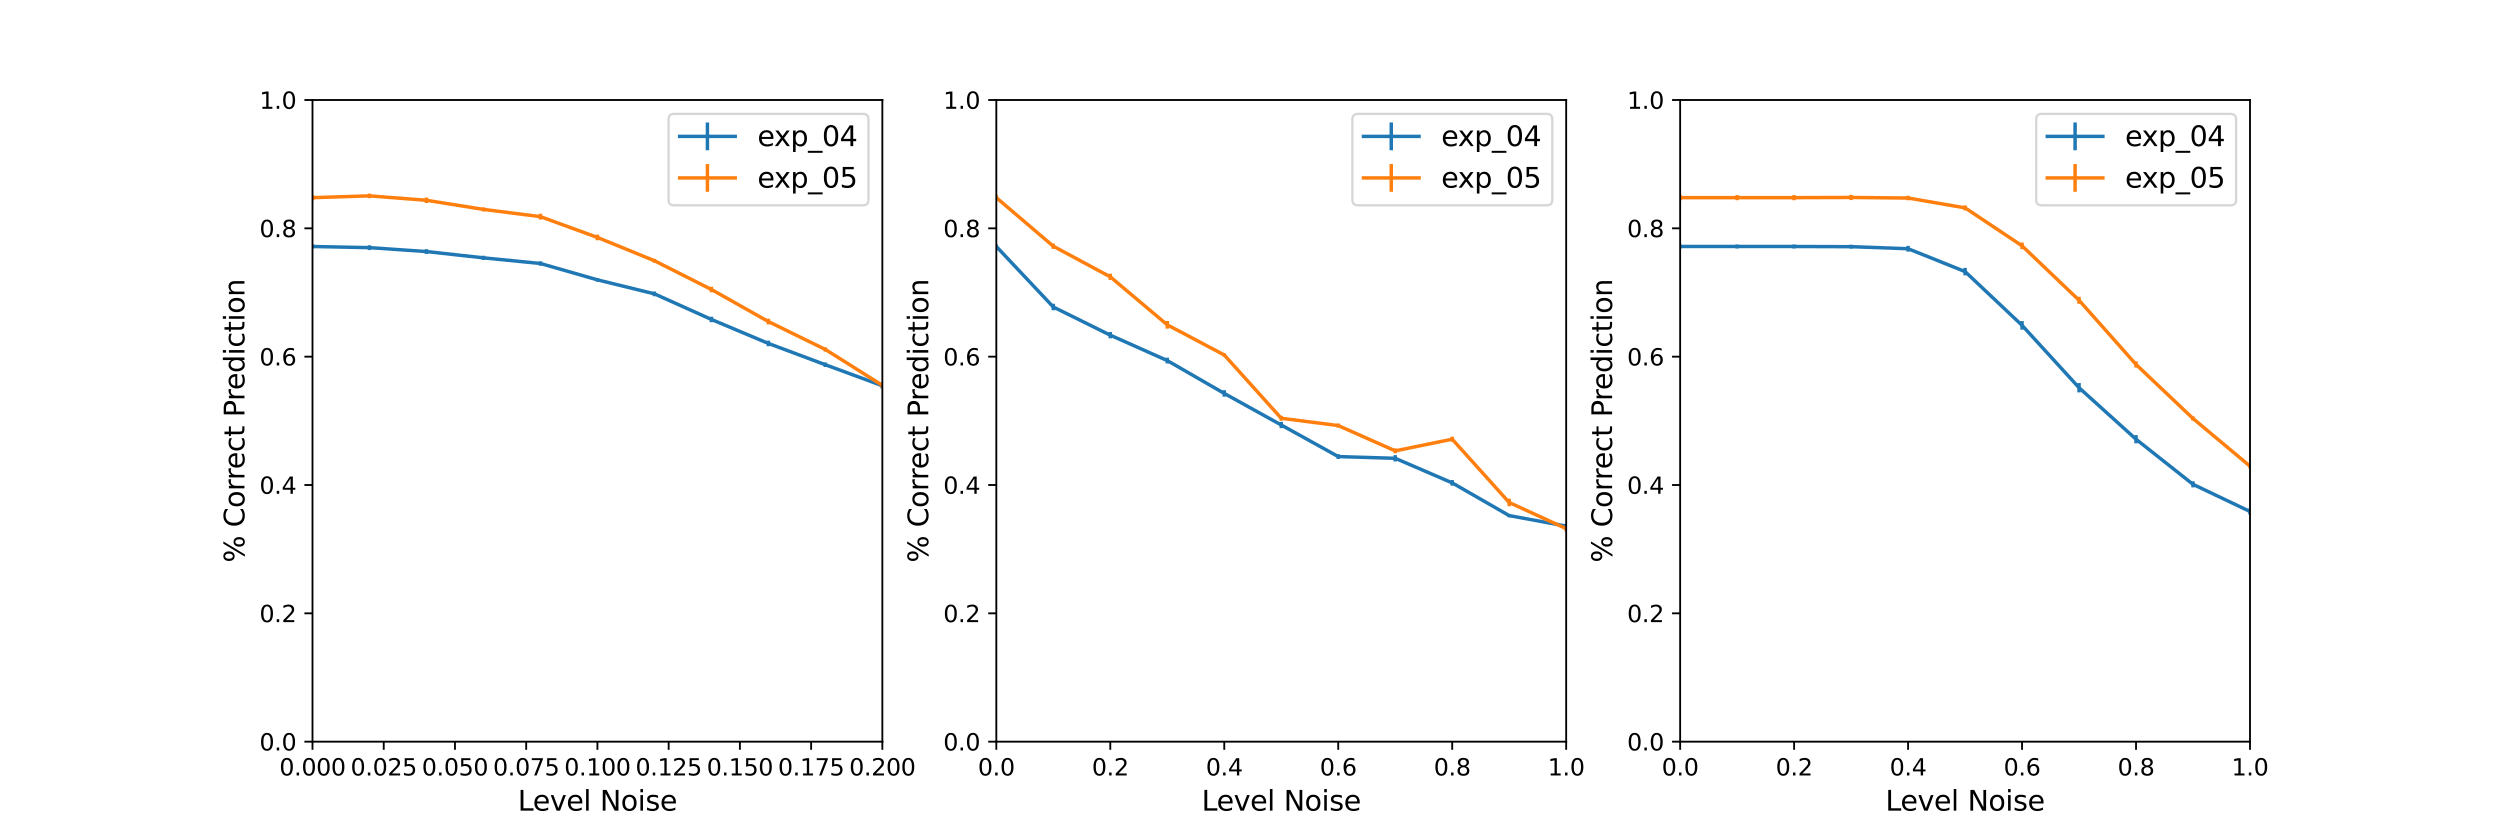 <?xml version="1.0" encoding="UTF-8" standalone="no"?>
<svg
   xmlns:dc="http://purl.org/dc/elements/1.1/"
   xmlns:cc="http://creativecommons.org/ns#"
   xmlns:rdf="http://www.w3.org/1999/02/22-rdf-syntax-ns#"
   xmlns:svg="http://www.w3.org/2000/svg"
   xmlns="http://www.w3.org/2000/svg"
   xmlns:xlink="http://www.w3.org/1999/xlink"
   xmlns:sodipodi="http://sodipodi.sourceforge.net/DTD/sodipodi-0.dtd"
   xmlns:inkscape="http://www.inkscape.org/namespaces/inkscape"
   height="360pt"
   version="1.1"
   viewBox="0 0 1080 360"
   width="1080pt"
   id="svg1257"
   sodipodi:docname="TOP_1_Noises_1L.svg"
   inkscape:version="1.0.2 (1.0.2+r75+1)">
  <sodipodi:namedview
     pagecolor="#ffffff"
     bordercolor="#666666"
     borderopacity="1"
     objecttolerance="10"
     gridtolerance="10"
     guidetolerance="10"
     inkscape:pageopacity="0"
     inkscape:pageshadow="2"
     inkscape:window-width="1507"
     inkscape:window-height="1055"
     id="namedview1259"
     showgrid="false"
     showguides="true"
     inkscape:guide-bbox="true"
     inkscape:zoom="0.87291667"
     inkscape:cx="720"
     inkscape:cy="102.52983"
     inkscape:window-x="67"
     inkscape:window-y="27"
     inkscape:window-maximized="0"
     inkscape:current-layer="svg1257" />
  <defs
     id="defs6">
    <marker
       style="overflow:visible;"
       id="marker2481"
       refX="0.0"
       refY="0.0"
       orient="auto"
       inkscape:stockid="Arrow1Lend"
       inkscape:isstock="true">
      <path
         transform="scale(0.8) rotate(180) translate(12.5,0)"
         style="fill-rule:evenodd;stroke:#ff7f2a;stroke-width:1pt;stroke-opacity:1;fill:#ff7f2a;fill-opacity:1"
         d="M 0.0,0.0 L 5.0,-5.0 L -12.5,0.0 L 5.0,5.0 L 0.0,0.0 z "
         id="path2479" />
    </marker>
    <marker
       style="overflow:visible;"
       id="Arrow1Lend"
       refX="0.0"
       refY="0.0"
       orient="auto"
       inkscape:stockid="Arrow1Lend"
       inkscape:isstock="true">
      <path
         transform="scale(0.8) rotate(180) translate(12.5,0)"
         style="fill-rule:evenodd;stroke:#0000ff;stroke-width:1pt;stroke-opacity:1;fill:#0000ff;fill-opacity:1"
         d="M 0.0,0.0 L 5.0,-5.0 L -12.5,0.0 L 5.0,5.0 L 0.0,0.0 z "
         id="path2095" />
    </marker>
    <style
       type="text/css"
       id="style4">*{stroke-linecap:butt;stroke-linejoin:round;}</style>
    <marker
       style="overflow:visible"
       id="Arrow1Lend-3"
       refX="0"
       refY="0"
       orient="auto"
       inkscape:stockid="Arrow1Lend"
       inkscape:isstock="true">
      <path
         transform="matrix(-0.8,0,0,-0.8,-10,0)"
         style="fill:#0000ff;fill-opacity:1;fill-rule:evenodd;stroke:#0000ff;stroke-width:1pt;stroke-opacity:1"
         d="M 0,0 5,-5 -12.5,0 5,5 Z"
         id="path2095-6" />
    </marker>
  </defs>
  <g
     id="figure_1">
    <g
       id="patch_1">
      <path
         d="M 0 360  L 1080 360  L 1080 0  L 0 0  z "
         style="fill:#ffffff;"
         id="path8" />
    </g>
    <g
       id="axes_1">
      <g
         id="patch_2">
        <path
           d="M 135 320.4  L 381.176 320.4  L 381.176 43.2  L 135 43.2  z "
           style="fill:#ffffff;"
           id="path11" />
      </g>
      <g
         id="matplotlib.axis_1">
        <g
           id="xtick_1">
          <g
             id="line2d_1">
            <defs
               id="defs15">
              <path
                 d="M 0 0  L 0 3.5  "
                 id="m2eff2eee87"
                 style="stroke:#000000;stroke-width:0.8;" />
            </defs>
            <g
               id="g19">
              <use
                 style="stroke:#000000;stroke-width:0.8;"
                 x="135"
                 xlink:href="#m2eff2eee87"
                 y="320.4"
                 id="use17" />
            </g>
          </g>
          <g
             id="text_1">
            <!-- 0.000 -->
            <g
               transform="translate(120.686 334.998)scale(0.1 -0.1)"
               id="g36">
              <defs
                 id="defs24">
                <path
                   d="M 2034 4250  Q 1547 4250 1301 3770  Q 1056 3291 1056 2328  Q 1056 1369 1301 889  Q 1547 409 2034 409  Q 2525 409 2770 889  Q 3016 1369 3016 2328  Q 3016 3291 2770 3770  Q 2525 4250 2034 4250  z M 2034 4750  Q 2819 4750 3233 4129  Q 3647 3509 3647 2328  Q 3647 1150 3233 529  Q 2819 -91 2034 -91  Q 1250 -91 836 529  Q 422 1150 422 2328  Q 422 3509 836 4129  Q 1250 4750 2034 4750  z "
                   id="DejaVuSans-30"
                   transform="scale(0.016)" />
                <path
                   d="M 684 794  L 1344 794  L 1344 0  L 684 0  L 684 794  z "
                   id="DejaVuSans-2e"
                   transform="scale(0.016)" />
              </defs>
              <use
                 xlink:href="#DejaVuSans-30"
                 id="use26" />
              <use
                 x="63.623"
                 xlink:href="#DejaVuSans-2e"
                 id="use28" />
              <use
                 x="95.41"
                 xlink:href="#DejaVuSans-30"
                 id="use30" />
              <use
                 x="159.033"
                 xlink:href="#DejaVuSans-30"
                 id="use32" />
              <use
                 x="222.656"
                 xlink:href="#DejaVuSans-30"
                 id="use34" />
            </g>
          </g>
        </g>
        <g
           id="xtick_2">
          <g
             id="line2d_2">
            <g
               id="g42">
              <use
                 style="stroke:#000000;stroke-width:0.8;"
                 x="165.772"
                 xlink:href="#m2eff2eee87"
                 y="320.4"
                 id="use40" />
            </g>
          </g>
          <g
             id="text_2">
            <!-- 0.025 -->
            <g
               transform="translate(151.458 334.998)scale(0.1 -0.1)"
               id="g59">
              <defs
                 id="defs47">
                <path
                   d="M 1228 531  L 3431 531  L 3431 0  L 469 0  L 469 531  Q 828 903 1448 1529  Q 2069 2156 2228 2338  Q 2531 2678 2651 2914  Q 2772 3150 2772 3378  Q 2772 3750 2511 3984  Q 2250 4219 1831 4219  Q 1534 4219 1204 4116  Q 875 4013 500 3803  L 500 4441  Q 881 4594 1212 4672  Q 1544 4750 1819 4750  Q 2544 4750 2975 4387  Q 3406 4025 3406 3419  Q 3406 3131 3298 2873  Q 3191 2616 2906 2266  Q 2828 2175 2409 1742  Q 1991 1309 1228 531  z "
                   id="DejaVuSans-32"
                   transform="scale(0.016)" />
                <path
                   d="M 691 4666  L 3169 4666  L 3169 4134  L 1269 4134  L 1269 2991  Q 1406 3038 1543 3061  Q 1681 3084 1819 3084  Q 2600 3084 3056 2656  Q 3513 2228 3513 1497  Q 3513 744 3044 326  Q 2575 -91 1722 -91  Q 1428 -91 1123 -41  Q 819 9 494 109  L 494 744  Q 775 591 1075 516  Q 1375 441 1709 441  Q 2250 441 2565 725  Q 2881 1009 2881 1497  Q 2881 1984 2565 2268  Q 2250 2553 1709 2553  Q 1456 2553 1204 2497  Q 953 2441 691 2322  L 691 4666  z "
                   id="DejaVuSans-35"
                   transform="scale(0.016)" />
              </defs>
              <use
                 xlink:href="#DejaVuSans-30"
                 id="use49" />
              <use
                 x="63.623"
                 xlink:href="#DejaVuSans-2e"
                 id="use51" />
              <use
                 x="95.41"
                 xlink:href="#DejaVuSans-30"
                 id="use53" />
              <use
                 x="159.033"
                 xlink:href="#DejaVuSans-32"
                 id="use55" />
              <use
                 x="222.656"
                 xlink:href="#DejaVuSans-35"
                 id="use57" />
            </g>
          </g>
        </g>
        <g
           id="xtick_3">
          <g
             id="line2d_3">
            <g
               id="g65">
              <use
                 style="stroke:#000000;stroke-width:0.8;"
                 x="196.544"
                 xlink:href="#m2eff2eee87"
                 y="320.4"
                 id="use63" />
            </g>
          </g>
          <g
             id="text_3">
            <!-- 0.050 -->
            <g
               transform="translate(182.23 334.998)scale(0.1 -0.1)"
               id="g78">
              <use
                 xlink:href="#DejaVuSans-30"
                 id="use68" />
              <use
                 x="63.623"
                 xlink:href="#DejaVuSans-2e"
                 id="use70" />
              <use
                 x="95.41"
                 xlink:href="#DejaVuSans-30"
                 id="use72" />
              <use
                 x="159.033"
                 xlink:href="#DejaVuSans-35"
                 id="use74" />
              <use
                 x="222.656"
                 xlink:href="#DejaVuSans-30"
                 id="use76" />
            </g>
          </g>
        </g>
        <g
           id="xtick_4">
          <g
             id="line2d_4">
            <g
               id="g84">
              <use
                 style="stroke:#000000;stroke-width:0.8;"
                 x="227.316"
                 xlink:href="#m2eff2eee87"
                 y="320.4"
                 id="use82" />
            </g>
          </g>
          <g
             id="text_4">
            <!-- 0.075 -->
            <g
               transform="translate(213.002 334.998)scale(0.1 -0.1)"
               id="g100">
              <defs
                 id="defs88">
                <path
                   d="M 525 4666  L 3525 4666  L 3525 4397  L 1831 0  L 1172 0  L 2766 4134  L 525 4134  L 525 4666  z "
                   id="DejaVuSans-37"
                   transform="scale(0.016)" />
              </defs>
              <use
                 xlink:href="#DejaVuSans-30"
                 id="use90" />
              <use
                 x="63.623"
                 xlink:href="#DejaVuSans-2e"
                 id="use92" />
              <use
                 x="95.41"
                 xlink:href="#DejaVuSans-30"
                 id="use94" />
              <use
                 x="159.033"
                 xlink:href="#DejaVuSans-37"
                 id="use96" />
              <use
                 x="222.656"
                 xlink:href="#DejaVuSans-35"
                 id="use98" />
            </g>
          </g>
        </g>
        <g
           id="xtick_5">
          <g
             id="line2d_5">
            <g
               id="g106">
              <use
                 style="stroke:#000000;stroke-width:0.8;"
                 x="258.088"
                 xlink:href="#m2eff2eee87"
                 y="320.4"
                 id="use104" />
            </g>
          </g>
          <g
             id="text_5">
            <!-- 0.100 -->
            <g
               transform="translate(243.774 334.998)scale(0.1 -0.1)"
               id="g122">
              <defs
                 id="defs110">
                <path
                   d="M 794 531  L 1825 531  L 1825 4091  L 703 3866  L 703 4441  L 1819 4666  L 2450 4666  L 2450 531  L 3481 531  L 3481 0  L 794 0  L 794 531  z "
                   id="DejaVuSans-31"
                   transform="scale(0.016)" />
              </defs>
              <use
                 xlink:href="#DejaVuSans-30"
                 id="use112" />
              <use
                 x="63.623"
                 xlink:href="#DejaVuSans-2e"
                 id="use114" />
              <use
                 x="95.41"
                 xlink:href="#DejaVuSans-31"
                 id="use116" />
              <use
                 x="159.033"
                 xlink:href="#DejaVuSans-30"
                 id="use118" />
              <use
                 x="222.656"
                 xlink:href="#DejaVuSans-30"
                 id="use120" />
            </g>
          </g>
        </g>
        <g
           id="xtick_6">
          <g
             id="line2d_6">
            <g
               id="g128">
              <use
                 style="stroke:#000000;stroke-width:0.8;"
                 x="288.86"
                 xlink:href="#m2eff2eee87"
                 y="320.4"
                 id="use126" />
            </g>
          </g>
          <g
             id="text_6">
            <!-- 0.125 -->
            <g
               transform="translate(274.546 334.998)scale(0.1 -0.1)"
               id="g141">
              <use
                 xlink:href="#DejaVuSans-30"
                 id="use131" />
              <use
                 x="63.623"
                 xlink:href="#DejaVuSans-2e"
                 id="use133" />
              <use
                 x="95.41"
                 xlink:href="#DejaVuSans-31"
                 id="use135" />
              <use
                 x="159.033"
                 xlink:href="#DejaVuSans-32"
                 id="use137" />
              <use
                 x="222.656"
                 xlink:href="#DejaVuSans-35"
                 id="use139" />
            </g>
          </g>
        </g>
        <g
           id="xtick_7">
          <g
             id="line2d_7">
            <g
               id="g147">
              <use
                 style="stroke:#000000;stroke-width:0.8;"
                 x="319.632"
                 xlink:href="#m2eff2eee87"
                 y="320.4"
                 id="use145" />
            </g>
          </g>
          <g
             id="text_7">
            <!-- 0.150 -->
            <g
               transform="translate(305.318 334.998)scale(0.1 -0.1)"
               id="g160">
              <use
                 xlink:href="#DejaVuSans-30"
                 id="use150" />
              <use
                 x="63.623"
                 xlink:href="#DejaVuSans-2e"
                 id="use152" />
              <use
                 x="95.41"
                 xlink:href="#DejaVuSans-31"
                 id="use154" />
              <use
                 x="159.033"
                 xlink:href="#DejaVuSans-35"
                 id="use156" />
              <use
                 x="222.656"
                 xlink:href="#DejaVuSans-30"
                 id="use158" />
            </g>
          </g>
        </g>
        <g
           id="xtick_8">
          <g
             id="line2d_8">
            <g
               id="g166">
              <use
                 style="stroke:#000000;stroke-width:0.8;"
                 x="350.404"
                 xlink:href="#m2eff2eee87"
                 y="320.4"
                 id="use164" />
            </g>
          </g>
          <g
             id="text_8">
            <!-- 0.175 -->
            <g
               transform="translate(336.09 334.998)scale(0.1 -0.1)"
               id="g179">
              <use
                 xlink:href="#DejaVuSans-30"
                 id="use169" />
              <use
                 x="63.623"
                 xlink:href="#DejaVuSans-2e"
                 id="use171" />
              <use
                 x="95.41"
                 xlink:href="#DejaVuSans-31"
                 id="use173" />
              <use
                 x="159.033"
                 xlink:href="#DejaVuSans-37"
                 id="use175" />
              <use
                 x="222.656"
                 xlink:href="#DejaVuSans-35"
                 id="use177" />
            </g>
          </g>
        </g>
        <g
           id="xtick_9">
          <g
             id="line2d_9">
            <g
               id="g185">
              <use
                 style="stroke:#000000;stroke-width:0.8;"
                 x="381.176"
                 xlink:href="#m2eff2eee87"
                 y="320.4"
                 id="use183" />
            </g>
          </g>
          <g
             id="text_9">
            <!-- 0.200 -->
            <g
               transform="translate(366.862 334.998)scale(0.1 -0.1)"
               id="g198">
              <use
                 xlink:href="#DejaVuSans-30"
                 id="use188" />
              <use
                 x="63.623"
                 xlink:href="#DejaVuSans-2e"
                 id="use190" />
              <use
                 x="95.41"
                 xlink:href="#DejaVuSans-32"
                 id="use192" />
              <use
                 x="159.033"
                 xlink:href="#DejaVuSans-30"
                 id="use194" />
              <use
                 x="222.656"
                 xlink:href="#DejaVuSans-30"
                 id="use196" />
            </g>
          </g>
        </g>
        <g
           id="text_10">
          <!-- Level Noise -->
          <g
             transform="translate(223.697 350.196)scale(0.12 -0.12)"
             id="g235">
            <defs
               id="defs211">
              <path
                 d="M 628 4666  L 1259 4666  L 1259 531  L 3531 531  L 3531 0  L 628 0  L 628 4666  z "
                 id="DejaVuSans-4c"
                 transform="scale(0.016)" />
              <path
                 d="M 3597 1894  L 3597 1613  L 953 1613  Q 991 1019 1311 708  Q 1631 397 2203 397  Q 2534 397 2845 478  Q 3156 559 3463 722  L 3463 178  Q 3153 47 2828 -22  Q 2503 -91 2169 -91  Q 1331 -91 842 396  Q 353 884 353 1716  Q 353 2575 817 3079  Q 1281 3584 2069 3584  Q 2775 3584 3186 3129  Q 3597 2675 3597 1894  z M 3022 2063  Q 3016 2534 2758 2815  Q 2500 3097 2075 3097  Q 1594 3097 1305 2825  Q 1016 2553 972 2059  L 3022 2063  z "
                 id="DejaVuSans-65"
                 transform="scale(0.016)" />
              <path
                 d="M 191 3500  L 800 3500  L 1894 563  L 2988 3500  L 3597 3500  L 2284 0  L 1503 0  L 191 3500  z "
                 id="DejaVuSans-76"
                 transform="scale(0.016)" />
              <path
                 d="M 603 4863  L 1178 4863  L 1178 0  L 603 0  L 603 4863  z "
                 id="DejaVuSans-6c"
                 transform="scale(0.016)" />
              <path
                 id="DejaVuSans-20"
                 transform="scale(0.016)" />
              <path
                 d="M 628 4666  L 1478 4666  L 3547 763  L 3547 4666  L 4159 4666  L 4159 0  L 3309 0  L 1241 3903  L 1241 0  L 628 0  L 628 4666  z "
                 id="DejaVuSans-4e"
                 transform="scale(0.016)" />
              <path
                 d="M 1959 3097  Q 1497 3097 1228 2736  Q 959 2375 959 1747  Q 959 1119 1226 758  Q 1494 397 1959 397  Q 2419 397 2687 759  Q 2956 1122 2956 1747  Q 2956 2369 2687 2733  Q 2419 3097 1959 3097  z M 1959 3584  Q 2709 3584 3137 3096  Q 3566 2609 3566 1747  Q 3566 888 3137 398  Q 2709 -91 1959 -91  Q 1206 -91 779 398  Q 353 888 353 1747  Q 353 2609 779 3096  Q 1206 3584 1959 3584  z "
                 id="DejaVuSans-6f"
                 transform="scale(0.016)" />
              <path
                 d="M 603 3500  L 1178 3500  L 1178 0  L 603 0  L 603 3500  z M 603 4863  L 1178 4863  L 1178 4134  L 603 4134  L 603 4863  z "
                 id="DejaVuSans-69"
                 transform="scale(0.016)" />
              <path
                 d="M 2834 3397  L 2834 2853  Q 2591 2978 2328 3040  Q 2066 3103 1784 3103  Q 1356 3103 1142 2972  Q 928 2841 928 2578  Q 928 2378 1081 2264  Q 1234 2150 1697 2047  L 1894 2003  Q 2506 1872 2764 1633  Q 3022 1394 3022 966  Q 3022 478 2636 193  Q 2250 -91 1575 -91  Q 1294 -91 989 -36  Q 684 19 347 128  L 347 722  Q 666 556 975 473  Q 1284 391 1588 391  Q 1994 391 2212 530  Q 2431 669 2431 922  Q 2431 1156 2273 1281  Q 2116 1406 1581 1522  L 1381 1569  Q 847 1681 609 1914  Q 372 2147 372 2553  Q 372 3047 722 3315  Q 1072 3584 1716 3584  Q 2034 3584 2315 3537  Q 2597 3491 2834 3397  z "
                 id="DejaVuSans-73"
                 transform="scale(0.016)" />
            </defs>
            <use
               xlink:href="#DejaVuSans-4c"
               id="use213" />
            <use
               x="53.963"
               xlink:href="#DejaVuSans-65"
               id="use215" />
            <use
               x="115.486"
               xlink:href="#DejaVuSans-76"
               id="use217" />
            <use
               x="174.666"
               xlink:href="#DejaVuSans-65"
               id="use219" />
            <use
               x="236.189"
               xlink:href="#DejaVuSans-6c"
               id="use221" />
            <use
               x="263.973"
               xlink:href="#DejaVuSans-20"
               id="use223" />
            <use
               x="295.76"
               xlink:href="#DejaVuSans-4e"
               id="use225" />
            <use
               x="370.564"
               xlink:href="#DejaVuSans-6f"
               id="use227" />
            <use
               x="431.746"
               xlink:href="#DejaVuSans-69"
               id="use229" />
            <use
               x="459.529"
               xlink:href="#DejaVuSans-73"
               id="use231" />
            <use
               x="511.629"
               xlink:href="#DejaVuSans-65"
               id="use233" />
          </g>
        </g>
      </g>
      <g
         id="matplotlib.axis_2">
        <g
           id="ytick_1">
          <g
             id="line2d_10">
            <defs
               id="defs240">
              <path
                 d="M 0 0  L -3.5 0  "
                 id="m0375df14cf"
                 style="stroke:#000000;stroke-width:0.8;" />
            </defs>
            <g
               id="g244">
              <use
                 style="stroke:#000000;stroke-width:0.8;"
                 x="135"
                 xlink:href="#m0375df14cf"
                 y="320.4"
                 id="use242" />
            </g>
          </g>
          <g
             id="text_11">
            <!-- 0.0 -->
            <g
               transform="translate(112.097 324.199)scale(0.1 -0.1)"
               id="g253">
              <use
                 xlink:href="#DejaVuSans-30"
                 id="use247" />
              <use
                 x="63.623"
                 xlink:href="#DejaVuSans-2e"
                 id="use249" />
              <use
                 x="95.41"
                 xlink:href="#DejaVuSans-30"
                 id="use251" />
            </g>
          </g>
        </g>
        <g
           id="ytick_2">
          <g
             id="line2d_11">
            <g
               id="g259">
              <use
                 style="stroke:#000000;stroke-width:0.8;"
                 x="135"
                 xlink:href="#m0375df14cf"
                 y="264.96"
                 id="use257" />
            </g>
          </g>
          <g
             id="text_12">
            <!-- 0.2 -->
            <g
               transform="translate(112.097 268.759)scale(0.1 -0.1)"
               id="g268">
              <use
                 xlink:href="#DejaVuSans-30"
                 id="use262" />
              <use
                 x="63.623"
                 xlink:href="#DejaVuSans-2e"
                 id="use264" />
              <use
                 x="95.41"
                 xlink:href="#DejaVuSans-32"
                 id="use266" />
            </g>
          </g>
        </g>
        <g
           id="ytick_3">
          <g
             id="line2d_12">
            <g
               id="g274">
              <use
                 style="stroke:#000000;stroke-width:0.8;"
                 x="135"
                 xlink:href="#m0375df14cf"
                 y="209.52"
                 id="use272" />
            </g>
          </g>
          <g
             id="text_13">
            <!-- 0.4 -->
            <g
               transform="translate(112.097 213.319)scale(0.1 -0.1)"
               id="g286">
              <defs
                 id="defs278">
                <path
                   d="M 2419 4116  L 825 1625  L 2419 1625  L 2419 4116  z M 2253 4666  L 3047 4666  L 3047 1625  L 3713 1625  L 3713 1100  L 3047 1100  L 3047 0  L 2419 0  L 2419 1100  L 313 1100  L 313 1709  L 2253 4666  z "
                   id="DejaVuSans-34"
                   transform="scale(0.016)" />
              </defs>
              <use
                 xlink:href="#DejaVuSans-30"
                 id="use280" />
              <use
                 x="63.623"
                 xlink:href="#DejaVuSans-2e"
                 id="use282" />
              <use
                 x="95.41"
                 xlink:href="#DejaVuSans-34"
                 id="use284" />
            </g>
          </g>
        </g>
        <g
           id="ytick_4">
          <g
             id="line2d_13">
            <g
               id="g292">
              <use
                 style="stroke:#000000;stroke-width:0.8;"
                 x="135"
                 xlink:href="#m0375df14cf"
                 y="154.08"
                 id="use290" />
            </g>
          </g>
          <g
             id="text_14">
            <!-- 0.6 -->
            <g
               transform="translate(112.097 157.879)scale(0.1 -0.1)"
               id="g304">
              <defs
                 id="defs296">
                <path
                   d="M 2113 2584  Q 1688 2584 1439 2293  Q 1191 2003 1191 1497  Q 1191 994 1439 701  Q 1688 409 2113 409  Q 2538 409 2786 701  Q 3034 994 3034 1497  Q 3034 2003 2786 2293  Q 2538 2584 2113 2584  z M 3366 4563  L 3366 3988  Q 3128 4100 2886 4159  Q 2644 4219 2406 4219  Q 1781 4219 1451 3797  Q 1122 3375 1075 2522  Q 1259 2794 1537 2939  Q 1816 3084 2150 3084  Q 2853 3084 3261 2657  Q 3669 2231 3669 1497  Q 3669 778 3244 343  Q 2819 -91 2113 -91  Q 1303 -91 875 529  Q 447 1150 447 2328  Q 447 3434 972 4092  Q 1497 4750 2381 4750  Q 2619 4750 2861 4703  Q 3103 4656 3366 4563  z "
                   id="DejaVuSans-36"
                   transform="scale(0.016)" />
              </defs>
              <use
                 xlink:href="#DejaVuSans-30"
                 id="use298" />
              <use
                 x="63.623"
                 xlink:href="#DejaVuSans-2e"
                 id="use300" />
              <use
                 x="95.41"
                 xlink:href="#DejaVuSans-36"
                 id="use302" />
            </g>
          </g>
        </g>
        <g
           id="ytick_5">
          <g
             id="line2d_14">
            <g
               id="g310">
              <use
                 style="stroke:#000000;stroke-width:0.8;"
                 x="135"
                 xlink:href="#m0375df14cf"
                 y="98.64"
                 id="use308" />
            </g>
          </g>
          <g
             id="text_15">
            <!-- 0.8 -->
            <g
               transform="translate(112.097 102.439)scale(0.1 -0.1)"
               id="g322">
              <defs
                 id="defs314">
                <path
                   d="M 2034 2216  Q 1584 2216 1326 1975  Q 1069 1734 1069 1313  Q 1069 891 1326 650  Q 1584 409 2034 409  Q 2484 409 2743 651  Q 3003 894 3003 1313  Q 3003 1734 2745 1975  Q 2488 2216 2034 2216  z M 1403 2484  Q 997 2584 770 2862  Q 544 3141 544 3541  Q 544 4100 942 4425  Q 1341 4750 2034 4750  Q 2731 4750 3128 4425  Q 3525 4100 3525 3541  Q 3525 3141 3298 2862  Q 3072 2584 2669 2484  Q 3125 2378 3379 2068  Q 3634 1759 3634 1313  Q 3634 634 3220 271  Q 2806 -91 2034 -91  Q 1263 -91 848 271  Q 434 634 434 1313  Q 434 1759 690 2068  Q 947 2378 1403 2484  z M 1172 3481  Q 1172 3119 1398 2916  Q 1625 2713 2034 2713  Q 2441 2713 2670 2916  Q 2900 3119 2900 3481  Q 2900 3844 2670 4047  Q 2441 4250 2034 4250  Q 1625 4250 1398 4047  Q 1172 3844 1172 3481  z "
                   id="DejaVuSans-38"
                   transform="scale(0.016)" />
              </defs>
              <use
                 xlink:href="#DejaVuSans-30"
                 id="use316" />
              <use
                 x="63.623"
                 xlink:href="#DejaVuSans-2e"
                 id="use318" />
              <use
                 x="95.41"
                 xlink:href="#DejaVuSans-38"
                 id="use320" />
            </g>
          </g>
        </g>
        <g
           id="ytick_6">
          <g
             id="line2d_15">
            <g
               id="g328">
              <use
                 style="stroke:#000000;stroke-width:0.8;"
                 x="135"
                 xlink:href="#m0375df14cf"
                 y="43.2"
                 id="use326" />
            </g>
          </g>
          <g
             id="text_16">
            <!-- 1.0 -->
            <g
               transform="translate(112.097 46.999)scale(0.1 -0.1)"
               id="g337">
              <use
                 xlink:href="#DejaVuSans-31"
                 id="use331" />
              <use
                 x="63.623"
                 xlink:href="#DejaVuSans-2e"
                 id="use333" />
              <use
                 x="95.41"
                 xlink:href="#DejaVuSans-30"
                 id="use335" />
            </g>
          </g>
        </g>
        <g
           id="text_17">
          <!-- % Correct Prediction -->
          <g
             transform="translate(105.601 243.016)rotate(-90)scale(0.12 -0.12)"
             id="g391">
            <defs
               id="defs349">
              <path
                 d="M 4653 2053  Q 4381 2053 4226 1822  Q 4072 1591 4072 1178  Q 4072 772 4226 539  Q 4381 306 4653 306  Q 4919 306 5073 539  Q 5228 772 5228 1178  Q 5228 1588 5073 1820  Q 4919 2053 4653 2053  z M 4653 2450  Q 5147 2450 5437 2106  Q 5728 1763 5728 1178  Q 5728 594 5436 251  Q 5144 -91 4653 -91  Q 4153 -91 3862 251  Q 3572 594 3572 1178  Q 3572 1766 3864 2108  Q 4156 2450 4653 2450  z M 1428 4353  Q 1159 4353 1004 4120  Q 850 3888 850 3481  Q 850 3069 1003 2837  Q 1156 2606 1428 2606  Q 1700 2606 1854 2837  Q 2009 3069 2009 3481  Q 2009 3884 1853 4118  Q 1697 4353 1428 4353  z M 4250 4750  L 4750 4750  L 1831 -91  L 1331 -91  L 4250 4750  z M 1428 4750  Q 1922 4750 2215 4408  Q 2509 4066 2509 3481  Q 2509 2891 2217 2550  Q 1925 2209 1428 2209  Q 931 2209 642 2551  Q 353 2894 353 3481  Q 353 4063 643 4406  Q 934 4750 1428 4750  z "
                 id="DejaVuSans-25"
                 transform="scale(0.016)" />
              <path
                 d="M 4122 4306  L 4122 3641  Q 3803 3938 3442 4084  Q 3081 4231 2675 4231  Q 1875 4231 1450 3742  Q 1025 3253 1025 2328  Q 1025 1406 1450 917  Q 1875 428 2675 428  Q 3081 428 3442 575  Q 3803 722 4122 1019  L 4122 359  Q 3791 134 3420 21  Q 3050 -91 2638 -91  Q 1578 -91 968 557  Q 359 1206 359 2328  Q 359 3453 968 4101  Q 1578 4750 2638 4750  Q 3056 4750 3426 4639  Q 3797 4528 4122 4306  z "
                 id="DejaVuSans-43"
                 transform="scale(0.016)" />
              <path
                 d="M 2631 2963  Q 2534 3019 2420 3045  Q 2306 3072 2169 3072  Q 1681 3072 1420 2755  Q 1159 2438 1159 1844  L 1159 0  L 581 0  L 581 3500  L 1159 3500  L 1159 2956  Q 1341 3275 1631 3429  Q 1922 3584 2338 3584  Q 2397 3584 2469 3576  Q 2541 3569 2628 3553  L 2631 2963  z "
                 id="DejaVuSans-72"
                 transform="scale(0.016)" />
              <path
                 d="M 3122 3366  L 3122 2828  Q 2878 2963 2633 3030  Q 2388 3097 2138 3097  Q 1578 3097 1268 2742  Q 959 2388 959 1747  Q 959 1106 1268 751  Q 1578 397 2138 397  Q 2388 397 2633 464  Q 2878 531 3122 666  L 3122 134  Q 2881 22 2623 -34  Q 2366 -91 2075 -91  Q 1284 -91 818 406  Q 353 903 353 1747  Q 353 2603 823 3093  Q 1294 3584 2113 3584  Q 2378 3584 2631 3529  Q 2884 3475 3122 3366  z "
                 id="DejaVuSans-63"
                 transform="scale(0.016)" />
              <path
                 d="M 1172 4494  L 1172 3500  L 2356 3500  L 2356 3053  L 1172 3053  L 1172 1153  Q 1172 725 1289 603  Q 1406 481 1766 481  L 2356 481  L 2356 0  L 1766 0  Q 1100 0 847 248  Q 594 497 594 1153  L 594 3053  L 172 3053  L 172 3500  L 594 3500  L 594 4494  L 1172 4494  z "
                 id="DejaVuSans-74"
                 transform="scale(0.016)" />
              <path
                 d="M 1259 4147  L 1259 2394  L 2053 2394  Q 2494 2394 2734 2622  Q 2975 2850 2975 3272  Q 2975 3691 2734 3919  Q 2494 4147 2053 4147  L 1259 4147  z M 628 4666  L 2053 4666  Q 2838 4666 3239 4311  Q 3641 3956 3641 3272  Q 3641 2581 3239 2228  Q 2838 1875 2053 1875  L 1259 1875  L 1259 0  L 628 0  L 628 4666  z "
                 id="DejaVuSans-50"
                 transform="scale(0.016)" />
              <path
                 d="M 2906 2969  L 2906 4863  L 3481 4863  L 3481 0  L 2906 0  L 2906 525  Q 2725 213 2448 61  Q 2172 -91 1784 -91  Q 1150 -91 751 415  Q 353 922 353 1747  Q 353 2572 751 3078  Q 1150 3584 1784 3584  Q 2172 3584 2448 3432  Q 2725 3281 2906 2969  z M 947 1747  Q 947 1113 1208 752  Q 1469 391 1925 391  Q 2381 391 2643 752  Q 2906 1113 2906 1747  Q 2906 2381 2643 2742  Q 2381 3103 1925 3103  Q 1469 3103 1208 2742  Q 947 2381 947 1747  z "
                 id="DejaVuSans-64"
                 transform="scale(0.016)" />
              <path
                 d="M 3513 2113  L 3513 0  L 2938 0  L 2938 2094  Q 2938 2591 2744 2837  Q 2550 3084 2163 3084  Q 1697 3084 1428 2787  Q 1159 2491 1159 1978  L 1159 0  L 581 0  L 581 3500  L 1159 3500  L 1159 2956  Q 1366 3272 1645 3428  Q 1925 3584 2291 3584  Q 2894 3584 3203 3211  Q 3513 2838 3513 2113  z "
                 id="DejaVuSans-6e"
                 transform="scale(0.016)" />
            </defs>
            <use
               xlink:href="#DejaVuSans-25"
               id="use351" />
            <use
               x="95.02"
               xlink:href="#DejaVuSans-20"
               id="use353" />
            <use
               x="126.807"
               xlink:href="#DejaVuSans-43"
               id="use355" />
            <use
               x="196.631"
               xlink:href="#DejaVuSans-6f"
               id="use357" />
            <use
               x="257.812"
               xlink:href="#DejaVuSans-72"
               id="use359" />
            <use
               x="297.176"
               xlink:href="#DejaVuSans-72"
               id="use361" />
            <use
               x="336.039"
               xlink:href="#DejaVuSans-65"
               id="use363" />
            <use
               x="397.562"
               xlink:href="#DejaVuSans-63"
               id="use365" />
            <use
               x="452.543"
               xlink:href="#DejaVuSans-74"
               id="use367" />
            <use
               x="491.752"
               xlink:href="#DejaVuSans-20"
               id="use369" />
            <use
               x="523.539"
               xlink:href="#DejaVuSans-50"
               id="use371" />
            <use
               x="582.092"
               xlink:href="#DejaVuSans-72"
               id="use373" />
            <use
               x="620.955"
               xlink:href="#DejaVuSans-65"
               id="use375" />
            <use
               x="682.479"
               xlink:href="#DejaVuSans-64"
               id="use377" />
            <use
               x="745.955"
               xlink:href="#DejaVuSans-69"
               id="use379" />
            <use
               x="773.738"
               xlink:href="#DejaVuSans-63"
               id="use381" />
            <use
               x="828.719"
               xlink:href="#DejaVuSans-74"
               id="use383" />
            <use
               x="867.928"
               xlink:href="#DejaVuSans-69"
               id="use385" />
            <use
               x="895.711"
               xlink:href="#DejaVuSans-6f"
               id="use387" />
            <use
               x="956.893"
               xlink:href="#DejaVuSans-6e"
               id="use389" />
          </g>
        </g>
      </g>
      <g
         id="LineCollection_1">
        <path
           clip-path="url(#p49e4d8c34e)"
           d="M 135 107.338  L 135 105.632  "
           style="fill:none;stroke:#1f77b4;stroke-width:1.5;"
           id="path395" />
        <path
           clip-path="url(#p49e4d8c34e)"
           d="M 159.618 108.019  L 159.618 105.949  "
           style="fill:none;stroke:#1f77b4;stroke-width:1.5;"
           id="path397" />
        <path
           clip-path="url(#p49e4d8c34e)"
           d="M 184.235 109.705  L 184.235 107.644  "
           style="fill:none;stroke:#1f77b4;stroke-width:1.5;"
           id="path399" />
        <path
           clip-path="url(#p49e4d8c34e)"
           d="M 208.853 112.3  L 208.853 110.482  "
           style="fill:none;stroke:#1f77b4;stroke-width:1.5;"
           id="path401" />
        <path
           clip-path="url(#p49e4d8c34e)"
           d="M 233.471 114.768  L 233.471 112.893  "
           style="fill:none;stroke:#1f77b4;stroke-width:1.5;"
           id="path403" />
        <path
           clip-path="url(#p49e4d8c34e)"
           d="M 258.088 121.661  L 258.088 120.138  "
           style="fill:none;stroke:#1f77b4;stroke-width:1.5;"
           id="path405" />
        <path
           clip-path="url(#p49e4d8c34e)"
           d="M 282.706 127.954  L 282.706 125.93  "
           style="fill:none;stroke:#1f77b4;stroke-width:1.5;"
           id="path407" />
        <path
           clip-path="url(#p49e4d8c34e)"
           d="M 307.324 139.176  L 307.324 136.829  "
           style="fill:none;stroke:#1f77b4;stroke-width:1.5;"
           id="path409" />
        <path
           clip-path="url(#p49e4d8c34e)"
           d="M 331.941 149.558  L 331.941 147.181  "
           style="fill:none;stroke:#1f77b4;stroke-width:1.5;"
           id="path411" />
        <path
           clip-path="url(#p49e4d8c34e)"
           d="M 356.559 158.546  L 356.559 156.6  "
           style="fill:none;stroke:#1f77b4;stroke-width:1.5;"
           id="path413" />
        <path
           clip-path="url(#p49e4d8c34e)"
           d="M 381.176 167.912  L 381.176 165.362  "
           style="fill:none;stroke:#1f77b4;stroke-width:1.5;"
           id="path415" />
      </g>
      <g
         id="LineCollection_2">
        <path
           clip-path="url(#p49e4d8c34e)"
           d="M 135 86.499  L 135 84.28  "
           style="fill:none;stroke:#ff7f0e;stroke-width:1.5;"
           id="path418" />
        <path
           clip-path="url(#p49e4d8c34e)"
           d="M 159.618 85.583  L 159.618 83.644  "
           style="fill:none;stroke:#ff7f0e;stroke-width:1.5;"
           id="path420" />
        <path
           clip-path="url(#p49e4d8c34e)"
           d="M 184.235 87.731  L 184.235 85.322  "
           style="fill:none;stroke:#ff7f0e;stroke-width:1.5;"
           id="path422" />
        <path
           clip-path="url(#p49e4d8c34e)"
           d="M 208.853 91.344  L 208.853 89.582  "
           style="fill:none;stroke:#ff7f0e;stroke-width:1.5;"
           id="path424" />
        <path
           clip-path="url(#p49e4d8c34e)"
           d="M 233.471 94.852  L 233.471 92.338  "
           style="fill:none;stroke:#ff7f0e;stroke-width:1.5;"
           id="path426" />
        <path
           clip-path="url(#p49e4d8c34e)"
           d="M 258.088 103.807  L 258.088 101.346  "
           style="fill:none;stroke:#ff7f0e;stroke-width:1.5;"
           id="path428" />
        <path
           clip-path="url(#p49e4d8c34e)"
           d="M 282.706 113.475  L 282.706 111.802  "
           style="fill:none;stroke:#ff7f0e;stroke-width:1.5;"
           id="path430" />
        <path
           clip-path="url(#p49e4d8c34e)"
           d="M 307.324 126.248  L 307.324 123.867  "
           style="fill:none;stroke:#ff7f0e;stroke-width:1.5;"
           id="path432" />
        <path
           clip-path="url(#p49e4d8c34e)"
           d="M 331.941 140.143  L 331.941 137.691  "
           style="fill:none;stroke:#ff7f0e;stroke-width:1.5;"
           id="path434" />
        <path
           clip-path="url(#p49e4d8c34e)"
           d="M 356.559 151.899  L 356.559 150.052  "
           style="fill:none;stroke:#ff7f0e;stroke-width:1.5;"
           id="path436" />
        <path
           clip-path="url(#p49e4d8c34e)"
           d="M 381.176 167.685  L 381.176 165.257  "
           style="fill:none;stroke:#ff7f0e;stroke-width:1.5;"
           id="path438" />
      </g>
      <g
         id="line2d_16">
        <path
           clip-path="url(#p49e4d8c34e)"
           d="M 135 106.485  L 159.618 106.984  L 184.235 108.675  L 208.853 111.391  L 233.471 113.831  L 258.088 120.899  L 282.706 126.942  L 307.324 138.002  L 331.941 148.37  L 356.559 157.573  L 381.176 166.637  "
           style="fill:none;stroke:#1f77b4;stroke-linecap:square;stroke-width:1.5;"
           id="path441" />
      </g>
      <g
         id="line2d_17">
        <path
           clip-path="url(#p49e4d8c34e)"
           d="M 135 85.39  L 159.618 84.614  L 184.235 86.526  L 208.853 90.463  L 233.471 93.595  L 258.088 102.576  L 282.706 112.639  L 307.324 125.057  L 331.941 138.917  L 356.559 150.975  L 381.176 166.471  "
           style="fill:none;stroke:#ff7f0e;stroke-linecap:square;stroke-width:1.5;"
           id="path444" />
      </g>
      <g
         id="patch_3">
        <path
           d="M 135 320.4  L 135 43.2  "
           style="fill:none;stroke:#000000;stroke-linecap:square;stroke-linejoin:miter;stroke-width:0.8;"
           id="path447" />
      </g>
      <g
         id="patch_4">
        <path
           d="M 381.176 320.4  L 381.176 43.2  "
           style="fill:none;stroke:#000000;stroke-linecap:square;stroke-linejoin:miter;stroke-width:0.8;"
           id="path450" />
      </g>
      <g
         id="patch_5">
        <path
           d="M 135 320.4  L 381.176 320.4  "
           style="fill:none;stroke:#000000;stroke-linecap:square;stroke-linejoin:miter;stroke-width:0.8;"
           id="path453" />
      </g>
      <g
         id="patch_6">
        <path
           d="M 135 43.2  L 381.176 43.2  "
           style="fill:none;stroke:#000000;stroke-linecap:square;stroke-linejoin:miter;stroke-width:0.8;"
           id="path456" />
      </g>
      <g
         id="legend_1">
        <g
           id="patch_7">
          <path
             d="M 291.212 88.695  L 372.776 88.695  Q 375.176 88.695 375.176 86.295  L 375.176 51.6  Q 375.176 49.2 372.776 49.2  L 291.212 49.2  Q 288.812 49.2 288.812 51.6  L 288.812 86.295  Q 288.812 88.695 291.212 88.695  z "
             style="fill:#ffffff;opacity:0.8;stroke:#cccccc;stroke-linejoin:miter;"
             id="path459" />
        </g>
        <g
           id="LineCollection_3">
          <path
             d="M 305.612 64.918  L 305.612 52.918  "
             style="fill:none;stroke:#1f77b4;stroke-width:1.5;"
             id="path462" />
        </g>
        <g
           id="line2d_18">
          <path
             d="M 293.612 58.918  L 317.612 58.918  "
             style="fill:none;stroke:#1f77b4;stroke-linecap:square;stroke-width:1.5;"
             id="path465" />
        </g>
        <g
           id="line2d_19" />
        <g
           id="text_18">
          <!-- exp_04 -->
          <g
             transform="translate(327.212 63.118)scale(0.12 -0.12)"
             id="g486">
            <defs
               id="defs472">
              <path
                 d="M 3513 3500  L 2247 1797  L 3578 0  L 2900 0  L 1881 1375  L 863 0  L 184 0  L 1544 1831  L 300 3500  L 978 3500  L 1906 2253  L 2834 3500  L 3513 3500  z "
                 id="DejaVuSans-78"
                 transform="scale(0.016)" />
              <path
                 d="M 1159 525  L 1159 -1331  L 581 -1331  L 581 3500  L 1159 3500  L 1159 2969  Q 1341 3281 1617 3432  Q 1894 3584 2278 3584  Q 2916 3584 3314 3078  Q 3713 2572 3713 1747  Q 3713 922 3314 415  Q 2916 -91 2278 -91  Q 1894 -91 1617 61  Q 1341 213 1159 525  z M 3116 1747  Q 3116 2381 2855 2742  Q 2594 3103 2138 3103  Q 1681 3103 1420 2742  Q 1159 2381 1159 1747  Q 1159 1113 1420 752  Q 1681 391 2138 391  Q 2594 391 2855 752  Q 3116 1113 3116 1747  z "
                 id="DejaVuSans-70"
                 transform="scale(0.016)" />
              <path
                 d="M 3263 -1063  L 3263 -1509  L -63 -1509  L -63 -1063  L 3263 -1063  z "
                 id="DejaVuSans-5f"
                 transform="scale(0.016)" />
            </defs>
            <use
               xlink:href="#DejaVuSans-65"
               id="use474" />
            <use
               x="59.773"
               xlink:href="#DejaVuSans-78"
               id="use476" />
            <use
               x="118.953"
               xlink:href="#DejaVuSans-70"
               id="use478" />
            <use
               x="182.43"
               xlink:href="#DejaVuSans-5f"
               id="use480" />
            <use
               x="232.43"
               xlink:href="#DejaVuSans-30"
               id="use482" />
            <use
               x="296.053"
               xlink:href="#DejaVuSans-34"
               id="use484" />
          </g>
        </g>
        <g
           id="LineCollection_4">
          <path
             d="M 305.612 82.866  L 305.612 70.866  "
             style="fill:none;stroke:#ff7f0e;stroke-width:1.5;"
             id="path489" />
        </g>
        <g
           id="line2d_20">
          <path
             d="M 293.612 76.866  L 317.612 76.866  "
             style="fill:none;stroke:#ff7f0e;stroke-linecap:square;stroke-width:1.5;"
             id="path492" />
        </g>
        <g
           id="line2d_21" />
        <g
           id="text_19">
          <!-- exp_05 -->
          <g
             transform="translate(327.212 81.066)scale(0.12 -0.12)"
             id="g508">
            <use
               xlink:href="#DejaVuSans-65"
               id="use496" />
            <use
               x="59.773"
               xlink:href="#DejaVuSans-78"
               id="use498" />
            <use
               x="118.953"
               xlink:href="#DejaVuSans-70"
               id="use500" />
            <use
               x="182.43"
               xlink:href="#DejaVuSans-5f"
               id="use502" />
            <use
               x="232.43"
               xlink:href="#DejaVuSans-30"
               id="use504" />
            <use
               x="296.053"
               xlink:href="#DejaVuSans-35"
               id="use506" />
          </g>
        </g>
      </g>
    </g>
    <g
       id="axes_2">
      <g
         id="patch_8">
        <path
           d="M 430.412 320.4  L 676.588 320.4  L 676.588 43.2  L 430.412 43.2  z "
           style="fill:#ffffff;"
           id="path513" />
      </g>
      <g
         id="matplotlib.axis_3">
        <g
           id="xtick_10">
          <g
             id="line2d_22">
            <g
               id="g518">
              <use
                 style="stroke:#000000;stroke-width:0.8;"
                 x="430.412"
                 xlink:href="#m2eff2eee87"
                 y="320.4"
                 id="use516" />
            </g>
          </g>
          <g
             id="text_20">
            <!-- 0.0 -->
            <g
               transform="translate(422.46 334.998)scale(0.1 -0.1)"
               id="g527">
              <use
                 xlink:href="#DejaVuSans-30"
                 id="use521" />
              <use
                 x="63.623"
                 xlink:href="#DejaVuSans-2e"
                 id="use523" />
              <use
                 x="95.41"
                 xlink:href="#DejaVuSans-30"
                 id="use525" />
            </g>
          </g>
        </g>
        <g
           id="xtick_11">
          <g
             id="line2d_23">
            <g
               id="g533">
              <use
                 style="stroke:#000000;stroke-width:0.8;"
                 x="479.647"
                 xlink:href="#m2eff2eee87"
                 y="320.4"
                 id="use531" />
            </g>
          </g>
          <g
             id="text_21">
            <!-- 0.2 -->
            <g
               transform="translate(471.695 334.998)scale(0.1 -0.1)"
               id="g542">
              <use
                 xlink:href="#DejaVuSans-30"
                 id="use536" />
              <use
                 x="63.623"
                 xlink:href="#DejaVuSans-2e"
                 id="use538" />
              <use
                 x="95.41"
                 xlink:href="#DejaVuSans-32"
                 id="use540" />
            </g>
          </g>
        </g>
        <g
           id="xtick_12">
          <g
             id="line2d_24">
            <g
               id="g548">
              <use
                 style="stroke:#000000;stroke-width:0.8;"
                 x="528.882"
                 xlink:href="#m2eff2eee87"
                 y="320.4"
                 id="use546" />
            </g>
          </g>
          <g
             id="text_22">
            <!-- 0.4 -->
            <g
               transform="translate(520.931 334.998)scale(0.1 -0.1)"
               id="g557">
              <use
                 xlink:href="#DejaVuSans-30"
                 id="use551" />
              <use
                 x="63.623"
                 xlink:href="#DejaVuSans-2e"
                 id="use553" />
              <use
                 x="95.41"
                 xlink:href="#DejaVuSans-34"
                 id="use555" />
            </g>
          </g>
        </g>
        <g
           id="xtick_13">
          <g
             id="line2d_25">
            <g
               id="g563">
              <use
                 style="stroke:#000000;stroke-width:0.8;"
                 x="578.118"
                 xlink:href="#m2eff2eee87"
                 y="320.4"
                 id="use561" />
            </g>
          </g>
          <g
             id="text_23">
            <!-- 0.6 -->
            <g
               transform="translate(570.166 334.998)scale(0.1 -0.1)"
               id="g572">
              <use
                 xlink:href="#DejaVuSans-30"
                 id="use566" />
              <use
                 x="63.623"
                 xlink:href="#DejaVuSans-2e"
                 id="use568" />
              <use
                 x="95.41"
                 xlink:href="#DejaVuSans-36"
                 id="use570" />
            </g>
          </g>
        </g>
        <g
           id="xtick_14">
          <g
             id="line2d_26">
            <g
               id="g578">
              <use
                 style="stroke:#000000;stroke-width:0.8;"
                 x="627.353"
                 xlink:href="#m2eff2eee87"
                 y="320.4"
                 id="use576" />
            </g>
          </g>
          <g
             id="text_24">
            <!-- 0.8 -->
            <g
               transform="translate(619.401 334.998)scale(0.1 -0.1)"
               id="g587">
              <use
                 xlink:href="#DejaVuSans-30"
                 id="use581" />
              <use
                 x="63.623"
                 xlink:href="#DejaVuSans-2e"
                 id="use583" />
              <use
                 x="95.41"
                 xlink:href="#DejaVuSans-38"
                 id="use585" />
            </g>
          </g>
        </g>
        <g
           id="xtick_15">
          <g
             id="line2d_27">
            <g
               id="g593">
              <use
                 style="stroke:#000000;stroke-width:0.8;"
                 x="676.588"
                 xlink:href="#m2eff2eee87"
                 y="320.4"
                 id="use591" />
            </g>
          </g>
          <g
             id="text_25">
            <!-- 1.0 -->
            <g
               transform="translate(668.637 334.998)scale(0.1 -0.1)"
               id="g602">
              <use
                 xlink:href="#DejaVuSans-31"
                 id="use596" />
              <use
                 x="63.623"
                 xlink:href="#DejaVuSans-2e"
                 id="use598" />
              <use
                 x="95.41"
                 xlink:href="#DejaVuSans-30"
                 id="use600" />
            </g>
          </g>
        </g>
        <g
           id="text_26">
          <!-- Level Noise -->
          <g
             transform="translate(519.109 350.196)scale(0.12 -0.12)"
             id="g628">
            <use
               xlink:href="#DejaVuSans-4c"
               id="use606" />
            <use
               x="53.963"
               xlink:href="#DejaVuSans-65"
               id="use608" />
            <use
               x="115.486"
               xlink:href="#DejaVuSans-76"
               id="use610" />
            <use
               x="174.666"
               xlink:href="#DejaVuSans-65"
               id="use612" />
            <use
               x="236.189"
               xlink:href="#DejaVuSans-6c"
               id="use614" />
            <use
               x="263.973"
               xlink:href="#DejaVuSans-20"
               id="use616" />
            <use
               x="295.76"
               xlink:href="#DejaVuSans-4e"
               id="use618" />
            <use
               x="370.564"
               xlink:href="#DejaVuSans-6f"
               id="use620" />
            <use
               x="431.746"
               xlink:href="#DejaVuSans-69"
               id="use622" />
            <use
               x="459.529"
               xlink:href="#DejaVuSans-73"
               id="use624" />
            <use
               x="511.629"
               xlink:href="#DejaVuSans-65"
               id="use626" />
          </g>
        </g>
      </g>
      <g
         id="matplotlib.axis_4">
        <g
           id="ytick_7">
          <g
             id="line2d_28">
            <g
               id="g634">
              <use
                 style="stroke:#000000;stroke-width:0.8;"
                 x="430.412"
                 xlink:href="#m0375df14cf"
                 y="320.4"
                 id="use632" />
            </g>
          </g>
          <g
             id="text_27">
            <!-- 0.0 -->
            <g
               transform="translate(407.509 324.199)scale(0.1 -0.1)"
               id="g643">
              <use
                 xlink:href="#DejaVuSans-30"
                 id="use637" />
              <use
                 x="63.623"
                 xlink:href="#DejaVuSans-2e"
                 id="use639" />
              <use
                 x="95.41"
                 xlink:href="#DejaVuSans-30"
                 id="use641" />
            </g>
          </g>
        </g>
        <g
           id="ytick_8">
          <g
             id="line2d_29">
            <g
               id="g649">
              <use
                 style="stroke:#000000;stroke-width:0.8;"
                 x="430.412"
                 xlink:href="#m0375df14cf"
                 y="264.96"
                 id="use647" />
            </g>
          </g>
          <g
             id="text_28">
            <!-- 0.2 -->
            <g
               transform="translate(407.509 268.759)scale(0.1 -0.1)"
               id="g658">
              <use
                 xlink:href="#DejaVuSans-30"
                 id="use652" />
              <use
                 x="63.623"
                 xlink:href="#DejaVuSans-2e"
                 id="use654" />
              <use
                 x="95.41"
                 xlink:href="#DejaVuSans-32"
                 id="use656" />
            </g>
          </g>
        </g>
        <g
           id="ytick_9">
          <g
             id="line2d_30">
            <g
               id="g664">
              <use
                 style="stroke:#000000;stroke-width:0.8;"
                 x="430.412"
                 xlink:href="#m0375df14cf"
                 y="209.52"
                 id="use662" />
            </g>
          </g>
          <g
             id="text_29">
            <!-- 0.4 -->
            <g
               transform="translate(407.509 213.319)scale(0.1 -0.1)"
               id="g673">
              <use
                 xlink:href="#DejaVuSans-30"
                 id="use667" />
              <use
                 x="63.623"
                 xlink:href="#DejaVuSans-2e"
                 id="use669" />
              <use
                 x="95.41"
                 xlink:href="#DejaVuSans-34"
                 id="use671" />
            </g>
          </g>
        </g>
        <g
           id="ytick_10">
          <g
             id="line2d_31">
            <g
               id="g679">
              <use
                 style="stroke:#000000;stroke-width:0.8;"
                 x="430.412"
                 xlink:href="#m0375df14cf"
                 y="154.08"
                 id="use677" />
            </g>
          </g>
          <g
             id="text_30">
            <!-- 0.6 -->
            <g
               transform="translate(407.509 157.879)scale(0.1 -0.1)"
               id="g688">
              <use
                 xlink:href="#DejaVuSans-30"
                 id="use682" />
              <use
                 x="63.623"
                 xlink:href="#DejaVuSans-2e"
                 id="use684" />
              <use
                 x="95.41"
                 xlink:href="#DejaVuSans-36"
                 id="use686" />
            </g>
          </g>
        </g>
        <g
           id="ytick_11">
          <g
             id="line2d_32">
            <g
               id="g694">
              <use
                 style="stroke:#000000;stroke-width:0.8;"
                 x="430.412"
                 xlink:href="#m0375df14cf"
                 y="98.64"
                 id="use692" />
            </g>
          </g>
          <g
             id="text_31">
            <!-- 0.8 -->
            <g
               transform="translate(407.509 102.439)scale(0.1 -0.1)"
               id="g703">
              <use
                 xlink:href="#DejaVuSans-30"
                 id="use697" />
              <use
                 x="63.623"
                 xlink:href="#DejaVuSans-2e"
                 id="use699" />
              <use
                 x="95.41"
                 xlink:href="#DejaVuSans-38"
                 id="use701" />
            </g>
          </g>
        </g>
        <g
           id="ytick_12">
          <g
             id="line2d_33">
            <g
               id="g709">
              <use
                 style="stroke:#000000;stroke-width:0.8;"
                 x="430.412"
                 xlink:href="#m0375df14cf"
                 y="43.2"
                 id="use707" />
            </g>
          </g>
          <g
             id="text_32">
            <!-- 1.0 -->
            <g
               transform="translate(407.509 46.999)scale(0.1 -0.1)"
               id="g718">
              <use
                 xlink:href="#DejaVuSans-31"
                 id="use712" />
              <use
                 x="63.623"
                 xlink:href="#DejaVuSans-2e"
                 id="use714" />
              <use
                 x="95.41"
                 xlink:href="#DejaVuSans-30"
                 id="use716" />
            </g>
          </g>
        </g>
        <g
           id="text_33">
          <!-- % Correct Prediction -->
          <g
             transform="translate(401.013 243.016)rotate(-90)scale(0.12 -0.12)"
             id="g762">
            <use
               xlink:href="#DejaVuSans-25"
               id="use722" />
            <use
               x="95.02"
               xlink:href="#DejaVuSans-20"
               id="use724" />
            <use
               x="126.807"
               xlink:href="#DejaVuSans-43"
               id="use726" />
            <use
               x="196.631"
               xlink:href="#DejaVuSans-6f"
               id="use728" />
            <use
               x="257.812"
               xlink:href="#DejaVuSans-72"
               id="use730" />
            <use
               x="297.176"
               xlink:href="#DejaVuSans-72"
               id="use732" />
            <use
               x="336.039"
               xlink:href="#DejaVuSans-65"
               id="use734" />
            <use
               x="397.562"
               xlink:href="#DejaVuSans-63"
               id="use736" />
            <use
               x="452.543"
               xlink:href="#DejaVuSans-74"
               id="use738" />
            <use
               x="491.752"
               xlink:href="#DejaVuSans-20"
               id="use740" />
            <use
               x="523.539"
               xlink:href="#DejaVuSans-50"
               id="use742" />
            <use
               x="582.092"
               xlink:href="#DejaVuSans-72"
               id="use744" />
            <use
               x="620.955"
               xlink:href="#DejaVuSans-65"
               id="use746" />
            <use
               x="682.479"
               xlink:href="#DejaVuSans-64"
               id="use748" />
            <use
               x="745.955"
               xlink:href="#DejaVuSans-69"
               id="use750" />
            <use
               x="773.738"
               xlink:href="#DejaVuSans-63"
               id="use752" />
            <use
               x="828.719"
               xlink:href="#DejaVuSans-74"
               id="use754" />
            <use
               x="867.928"
               xlink:href="#DejaVuSans-69"
               id="use756" />
            <use
               x="895.711"
               xlink:href="#DejaVuSans-6f"
               id="use758" />
            <use
               x="956.893"
               xlink:href="#DejaVuSans-6e"
               id="use760" />
          </g>
        </g>
      </g>
      <g
         id="LineCollection_5">
        <path
           clip-path="url(#pc459bfec81)"
           d="M 430.412 107.338  L 430.412 105.632  "
           style="fill:none;stroke:#1f77b4;stroke-width:1.5;"
           id="path766" />
        <path
           clip-path="url(#pc459bfec81)"
           d="M 455.029 134.045  L 455.029 131.204  "
           style="fill:none;stroke:#1f77b4;stroke-width:1.5;"
           id="path768" />
        <path
           clip-path="url(#pc459bfec81)"
           d="M 479.647 146.163  L 479.647 143.424  "
           style="fill:none;stroke:#1f77b4;stroke-width:1.5;"
           id="path770" />
        <path
           clip-path="url(#pc459bfec81)"
           d="M 504.265 157.023  L 504.265 154.519  "
           style="fill:none;stroke:#1f77b4;stroke-width:1.5;"
           id="path772" />
        <path
           clip-path="url(#pc459bfec81)"
           d="M 528.882 171.353  L 528.882 168.574  "
           style="fill:none;stroke:#1f77b4;stroke-width:1.5;"
           id="path774" />
        <path
           clip-path="url(#pc459bfec81)"
           d="M 553.5 184.947  L 553.5 182.257  "
           style="fill:none;stroke:#1f77b4;stroke-width:1.5;"
           id="path776" />
        <path
           clip-path="url(#pc459bfec81)"
           d="M 578.118 198.263  L 578.118 196.217  "
           style="fill:none;stroke:#1f77b4;stroke-width:1.5;"
           id="path778" />
        <path
           clip-path="url(#pc459bfec81)"
           d="M 602.735 199.352  L 602.735 196.625  "
           style="fill:none;stroke:#1f77b4;stroke-width:1.5;"
           id="path780" />
        <path
           clip-path="url(#pc459bfec81)"
           d="M 627.353 209.821  L 627.353 207.39  "
           style="fill:none;stroke:#1f77b4;stroke-width:1.5;"
           id="path782" />
        <path
           clip-path="url(#pc459bfec81)"
           d="M 651.971 223.457  L 651.971 222.028  "
           style="fill:none;stroke:#1f77b4;stroke-width:1.5;"
           id="path784" />
        <path
           clip-path="url(#pc459bfec81)"
           d="M 676.588 228.279  L 676.588 226.298  "
           style="fill:none;stroke:#1f77b4;stroke-width:1.5;"
           id="path786" />
      </g>
      <g
         id="LineCollection_6">
        <path
           clip-path="url(#pc459bfec81)"
           d="M 430.412 86.499  L 430.412 84.28  "
           style="fill:none;stroke:#ff7f0e;stroke-width:1.5;"
           id="path789" />
        <path
           clip-path="url(#pc459bfec81)"
           d="M 455.029 107.522  L 455.029 105.226  "
           style="fill:none;stroke:#ff7f0e;stroke-width:1.5;"
           id="path791" />
        <path
           clip-path="url(#pc459bfec81)"
           d="M 479.647 120.926  L 479.647 118.266  "
           style="fill:none;stroke:#ff7f0e;stroke-width:1.5;"
           id="path793" />
        <path
           clip-path="url(#pc459bfec81)"
           d="M 504.265 141.991  L 504.265 138.67  "
           style="fill:none;stroke:#ff7f0e;stroke-width:1.5;"
           id="path795" />
        <path
           clip-path="url(#pc459bfec81)"
           d="M 528.882 154.075  L 528.882 152.644  "
           style="fill:none;stroke:#ff7f0e;stroke-width:1.5;"
           id="path797" />
        <path
           clip-path="url(#pc459bfec81)"
           d="M 553.5 181.738  L 553.5 179.644  "
           style="fill:none;stroke:#ff7f0e;stroke-width:1.5;"
           id="path799" />
        <path
           clip-path="url(#pc459bfec81)"
           d="M 578.118 184.735  L 578.118 182.968  "
           style="fill:none;stroke:#ff7f0e;stroke-width:1.5;"
           id="path801" />
        <path
           clip-path="url(#pc459bfec81)"
           d="M 602.735 195.816  L 602.735 193.73  "
           style="fill:none;stroke:#ff7f0e;stroke-width:1.5;"
           id="path803" />
        <path
           clip-path="url(#pc459bfec81)"
           d="M 627.353 190.822  L 627.353 188.634  "
           style="fill:none;stroke:#ff7f0e;stroke-width:1.5;"
           id="path805" />
        <path
           clip-path="url(#pc459bfec81)"
           d="M 651.971 218.718  L 651.971 215.457  "
           style="fill:none;stroke:#ff7f0e;stroke-width:1.5;"
           id="path807" />
        <path
           clip-path="url(#pc459bfec81)"
           d="M 676.588 229.58  L 676.588 227.159  "
           style="fill:none;stroke:#ff7f0e;stroke-width:1.5;"
           id="path809" />
      </g>
      <g
         id="line2d_34">
        <path
           clip-path="url(#pc459bfec81)"
           d="M 430.412 106.485  L 455.029 132.625  L 479.647 144.794  L 504.265 155.771  L 528.882 169.964  L 553.5 183.602  L 578.118 197.24  L 602.735 197.988  L 627.353 208.605  L 651.971 222.742  L 676.588 227.289  "
           style="fill:none;stroke:#1f77b4;stroke-linecap:square;stroke-width:1.5;"
           id="path812" />
      </g>
      <g
         id="line2d_35">
        <path
           clip-path="url(#pc459bfec81)"
           d="M 430.412 85.39  L 455.029 106.374  L 479.647 119.596  L 504.265 140.331  L 528.882 153.359  L 553.5 180.691  L 578.118 183.851  L 602.735 194.773  L 627.353 189.728  L 651.971 217.088  L 676.588 228.37  "
           style="fill:none;stroke:#ff7f0e;stroke-linecap:square;stroke-width:1.5;"
           id="path815" />
      </g>
      <g
         id="patch_9">
        <path
           d="M 430.412 320.4  L 430.412 43.2  "
           style="fill:none;stroke:#000000;stroke-linecap:square;stroke-linejoin:miter;stroke-width:0.8;"
           id="path818" />
      </g>
      <g
         id="patch_10">
        <path
           d="M 676.588 320.4  L 676.588 43.2  "
           style="fill:none;stroke:#000000;stroke-linecap:square;stroke-linejoin:miter;stroke-width:0.8;"
           id="path821" />
      </g>
      <g
         id="patch_11">
        <path
           d="M 430.412 320.4  L 676.588 320.4  "
           style="fill:none;stroke:#000000;stroke-linecap:square;stroke-linejoin:miter;stroke-width:0.8;"
           id="path824" />
      </g>
      <g
         id="patch_12">
        <path
           d="M 430.412 43.2  L 676.588 43.2  "
           style="fill:none;stroke:#000000;stroke-linecap:square;stroke-linejoin:miter;stroke-width:0.8;"
           id="path827" />
      </g>
      <g
         id="legend_2">
        <g
           id="patch_13">
          <path
             d="M 586.624 88.695  L 668.188 88.695  Q 670.588 88.695 670.588 86.295  L 670.588 51.6  Q 670.588 49.2 668.188 49.2  L 586.624 49.2  Q 584.224 49.2 584.224 51.6  L 584.224 86.295  Q 584.224 88.695 586.624 88.695  z "
             style="fill:#ffffff;opacity:0.8;stroke:#cccccc;stroke-linejoin:miter;"
             id="path830" />
        </g>
        <g
           id="LineCollection_7">
          <path
             d="M 601.024 64.918  L 601.024 52.918  "
             style="fill:none;stroke:#1f77b4;stroke-width:1.5;"
             id="path833" />
        </g>
        <g
           id="line2d_36">
          <path
             d="M 589.024 58.918  L 613.024 58.918  "
             style="fill:none;stroke:#1f77b4;stroke-linecap:square;stroke-width:1.5;"
             id="path836" />
        </g>
        <g
           id="line2d_37" />
        <g
           id="text_34">
          <!-- exp_04 -->
          <g
             transform="translate(622.624 63.118)scale(0.12 -0.12)"
             id="g852">
            <use
               xlink:href="#DejaVuSans-65"
               id="use840" />
            <use
               x="59.773"
               xlink:href="#DejaVuSans-78"
               id="use842" />
            <use
               x="118.953"
               xlink:href="#DejaVuSans-70"
               id="use844" />
            <use
               x="182.43"
               xlink:href="#DejaVuSans-5f"
               id="use846" />
            <use
               x="232.43"
               xlink:href="#DejaVuSans-30"
               id="use848" />
            <use
               x="296.053"
               xlink:href="#DejaVuSans-34"
               id="use850" />
          </g>
        </g>
        <g
           id="LineCollection_8">
          <path
             d="M 601.024 82.866  L 601.024 70.866  "
             style="fill:none;stroke:#ff7f0e;stroke-width:1.5;"
             id="path855" />
        </g>
        <g
           id="line2d_38">
          <path
             d="M 589.024 76.866  L 613.024 76.866  "
             style="fill:none;stroke:#ff7f0e;stroke-linecap:square;stroke-width:1.5;"
             id="path858" />
        </g>
        <g
           id="line2d_39" />
        <g
           id="text_35">
          <!-- exp_05 -->
          <g
             transform="translate(622.624 81.066)scale(0.12 -0.12)"
             id="g874">
            <use
               xlink:href="#DejaVuSans-65"
               id="use862" />
            <use
               x="59.773"
               xlink:href="#DejaVuSans-78"
               id="use864" />
            <use
               x="118.953"
               xlink:href="#DejaVuSans-70"
               id="use866" />
            <use
               x="182.43"
               xlink:href="#DejaVuSans-5f"
               id="use868" />
            <use
               x="232.43"
               xlink:href="#DejaVuSans-30"
               id="use870" />
            <use
               x="296.053"
               xlink:href="#DejaVuSans-35"
               id="use872" />
          </g>
        </g>
      </g>
    </g>
    <g
       id="axes_3">
      <g
         id="patch_14">
        <path
           d="M 725.824 320.4  L 972 320.4  L 972 43.2  L 725.824 43.2  z "
           style="fill:#ffffff;"
           id="path879" />
      </g>
      <g
         id="matplotlib.axis_5">
        <g
           id="xtick_16">
          <g
             id="line2d_40">
            <g
               id="g884">
              <use
                 style="stroke:#000000;stroke-width:0.8;"
                 x="725.824"
                 xlink:href="#m2eff2eee87"
                 y="320.4"
                 id="use882" />
            </g>
          </g>
          <g
             id="text_36">
            <!-- 0.0 -->
            <g
               transform="translate(717.872 334.998)scale(0.1 -0.1)"
               id="g893">
              <use
                 xlink:href="#DejaVuSans-30"
                 id="use887" />
              <use
                 x="63.623"
                 xlink:href="#DejaVuSans-2e"
                 id="use889" />
              <use
                 x="95.41"
                 xlink:href="#DejaVuSans-30"
                 id="use891" />
            </g>
          </g>
        </g>
        <g
           id="xtick_17">
          <g
             id="line2d_41">
            <g
               id="g899">
              <use
                 style="stroke:#000000;stroke-width:0.8;"
                 x="775.059"
                 xlink:href="#m2eff2eee87"
                 y="320.4"
                 id="use897" />
            </g>
          </g>
          <g
             id="text_37">
            <!-- 0.2 -->
            <g
               transform="translate(767.107 334.998)scale(0.1 -0.1)"
               id="g908">
              <use
                 xlink:href="#DejaVuSans-30"
                 id="use902" />
              <use
                 x="63.623"
                 xlink:href="#DejaVuSans-2e"
                 id="use904" />
              <use
                 x="95.41"
                 xlink:href="#DejaVuSans-32"
                 id="use906" />
            </g>
          </g>
        </g>
        <g
           id="xtick_18">
          <g
             id="line2d_42">
            <g
               id="g914">
              <use
                 style="stroke:#000000;stroke-width:0.8;"
                 x="824.294"
                 xlink:href="#m2eff2eee87"
                 y="320.4"
                 id="use912" />
            </g>
          </g>
          <g
             id="text_38">
            <!-- 0.4 -->
            <g
               transform="translate(816.343 334.998)scale(0.1 -0.1)"
               id="g923">
              <use
                 xlink:href="#DejaVuSans-30"
                 id="use917" />
              <use
                 x="63.623"
                 xlink:href="#DejaVuSans-2e"
                 id="use919" />
              <use
                 x="95.41"
                 xlink:href="#DejaVuSans-34"
                 id="use921" />
            </g>
          </g>
        </g>
        <g
           id="xtick_19">
          <g
             id="line2d_43">
            <g
               id="g929">
              <use
                 style="stroke:#000000;stroke-width:0.8;"
                 x="873.529"
                 xlink:href="#m2eff2eee87"
                 y="320.4"
                 id="use927" />
            </g>
          </g>
          <g
             id="text_39">
            <!-- 0.6 -->
            <g
               transform="translate(865.578 334.998)scale(0.1 -0.1)"
               id="g938">
              <use
                 xlink:href="#DejaVuSans-30"
                 id="use932" />
              <use
                 x="63.623"
                 xlink:href="#DejaVuSans-2e"
                 id="use934" />
              <use
                 x="95.41"
                 xlink:href="#DejaVuSans-36"
                 id="use936" />
            </g>
          </g>
        </g>
        <g
           id="xtick_20">
          <g
             id="line2d_44">
            <g
               id="g944">
              <use
                 style="stroke:#000000;stroke-width:0.8;"
                 x="922.765"
                 xlink:href="#m2eff2eee87"
                 y="320.4"
                 id="use942" />
            </g>
          </g>
          <g
             id="text_40">
            <!-- 0.8 -->
            <g
               transform="translate(914.813 334.998)scale(0.1 -0.1)"
               id="g953">
              <use
                 xlink:href="#DejaVuSans-30"
                 id="use947" />
              <use
                 x="63.623"
                 xlink:href="#DejaVuSans-2e"
                 id="use949" />
              <use
                 x="95.41"
                 xlink:href="#DejaVuSans-38"
                 id="use951" />
            </g>
          </g>
        </g>
        <g
           id="xtick_21">
          <g
             id="line2d_45">
            <g
               id="g959">
              <use
                 style="stroke:#000000;stroke-width:0.8;"
                 x="972"
                 xlink:href="#m2eff2eee87"
                 y="320.4"
                 id="use957" />
            </g>
          </g>
          <g
             id="text_41">
            <!-- 1.0 -->
            <g
               transform="translate(964.048 334.998)scale(0.1 -0.1)"
               id="g968">
              <use
                 xlink:href="#DejaVuSans-31"
                 id="use962" />
              <use
                 x="63.623"
                 xlink:href="#DejaVuSans-2e"
                 id="use964" />
              <use
                 x="95.41"
                 xlink:href="#DejaVuSans-30"
                 id="use966" />
            </g>
          </g>
        </g>
        <g
           id="text_42">
          <!-- Level Noise -->
          <g
             transform="translate(814.521 350.196)scale(0.12 -0.12)"
             id="g994">
            <use
               xlink:href="#DejaVuSans-4c"
               id="use972" />
            <use
               x="53.963"
               xlink:href="#DejaVuSans-65"
               id="use974" />
            <use
               x="115.486"
               xlink:href="#DejaVuSans-76"
               id="use976" />
            <use
               x="174.666"
               xlink:href="#DejaVuSans-65"
               id="use978" />
            <use
               x="236.189"
               xlink:href="#DejaVuSans-6c"
               id="use980" />
            <use
               x="263.973"
               xlink:href="#DejaVuSans-20"
               id="use982" />
            <use
               x="295.76"
               xlink:href="#DejaVuSans-4e"
               id="use984" />
            <use
               x="370.564"
               xlink:href="#DejaVuSans-6f"
               id="use986" />
            <use
               x="431.746"
               xlink:href="#DejaVuSans-69"
               id="use988" />
            <use
               x="459.529"
               xlink:href="#DejaVuSans-73"
               id="use990" />
            <use
               x="511.629"
               xlink:href="#DejaVuSans-65"
               id="use992" />
          </g>
        </g>
      </g>
      <g
         id="matplotlib.axis_6">
        <g
           id="ytick_13">
          <g
             id="line2d_46">
            <g
               id="g1000">
              <use
                 style="stroke:#000000;stroke-width:0.8;"
                 x="725.824"
                 xlink:href="#m0375df14cf"
                 y="320.4"
                 id="use998" />
            </g>
          </g>
          <g
             id="text_43">
            <!-- 0.0 -->
            <g
               transform="translate(702.92 324.199)scale(0.1 -0.1)"
               id="g1009">
              <use
                 xlink:href="#DejaVuSans-30"
                 id="use1003" />
              <use
                 x="63.623"
                 xlink:href="#DejaVuSans-2e"
                 id="use1005" />
              <use
                 x="95.41"
                 xlink:href="#DejaVuSans-30"
                 id="use1007" />
            </g>
          </g>
        </g>
        <g
           id="ytick_14">
          <g
             id="line2d_47">
            <g
               id="g1015">
              <use
                 style="stroke:#000000;stroke-width:0.8;"
                 x="725.824"
                 xlink:href="#m0375df14cf"
                 y="264.96"
                 id="use1013" />
            </g>
          </g>
          <g
             id="text_44">
            <!-- 0.2 -->
            <g
               transform="translate(702.92 268.759)scale(0.1 -0.1)"
               id="g1024">
              <use
                 xlink:href="#DejaVuSans-30"
                 id="use1018" />
              <use
                 x="63.623"
                 xlink:href="#DejaVuSans-2e"
                 id="use1020" />
              <use
                 x="95.41"
                 xlink:href="#DejaVuSans-32"
                 id="use1022" />
            </g>
          </g>
        </g>
        <g
           id="ytick_15">
          <g
             id="line2d_48">
            <g
               id="g1030">
              <use
                 style="stroke:#000000;stroke-width:0.8;"
                 x="725.824"
                 xlink:href="#m0375df14cf"
                 y="209.52"
                 id="use1028" />
            </g>
          </g>
          <g
             id="text_45">
            <!-- 0.4 -->
            <g
               transform="translate(702.92 213.319)scale(0.1 -0.1)"
               id="g1039">
              <use
                 xlink:href="#DejaVuSans-30"
                 id="use1033" />
              <use
                 x="63.623"
                 xlink:href="#DejaVuSans-2e"
                 id="use1035" />
              <use
                 x="95.41"
                 xlink:href="#DejaVuSans-34"
                 id="use1037" />
            </g>
          </g>
        </g>
        <g
           id="ytick_16">
          <g
             id="line2d_49">
            <g
               id="g1045">
              <use
                 style="stroke:#000000;stroke-width:0.8;"
                 x="725.824"
                 xlink:href="#m0375df14cf"
                 y="154.08"
                 id="use1043" />
            </g>
          </g>
          <g
             id="text_46">
            <!-- 0.6 -->
            <g
               transform="translate(702.92 157.879)scale(0.1 -0.1)"
               id="g1054">
              <use
                 xlink:href="#DejaVuSans-30"
                 id="use1048" />
              <use
                 x="63.623"
                 xlink:href="#DejaVuSans-2e"
                 id="use1050" />
              <use
                 x="95.41"
                 xlink:href="#DejaVuSans-36"
                 id="use1052" />
            </g>
          </g>
        </g>
        <g
           id="ytick_17">
          <g
             id="line2d_50">
            <g
               id="g1060">
              <use
                 style="stroke:#000000;stroke-width:0.8;"
                 x="725.824"
                 xlink:href="#m0375df14cf"
                 y="98.64"
                 id="use1058" />
            </g>
          </g>
          <g
             id="text_47">
            <!-- 0.8 -->
            <g
               transform="translate(702.92 102.439)scale(0.1 -0.1)"
               id="g1069">
              <use
                 xlink:href="#DejaVuSans-30"
                 id="use1063" />
              <use
                 x="63.623"
                 xlink:href="#DejaVuSans-2e"
                 id="use1065" />
              <use
                 x="95.41"
                 xlink:href="#DejaVuSans-38"
                 id="use1067" />
            </g>
          </g>
        </g>
        <g
           id="ytick_18">
          <g
             id="line2d_51">
            <g
               id="g1075">
              <use
                 style="stroke:#000000;stroke-width:0.8;"
                 x="725.824"
                 xlink:href="#m0375df14cf"
                 y="43.2"
                 id="use1073" />
            </g>
          </g>
          <g
             id="text_48">
            <!-- 1.0 -->
            <g
               transform="translate(702.92 46.999)scale(0.1 -0.1)"
               id="g1084">
              <use
                 xlink:href="#DejaVuSans-31"
                 id="use1078" />
              <use
                 x="63.623"
                 xlink:href="#DejaVuSans-2e"
                 id="use1080" />
              <use
                 x="95.41"
                 xlink:href="#DejaVuSans-30"
                 id="use1082" />
            </g>
          </g>
        </g>
        <g
           id="text_49">
          <!-- % Correct Prediction -->
          <g
             transform="translate(696.425 243.016)rotate(-90)scale(0.12 -0.12)"
             id="g1128">
            <use
               xlink:href="#DejaVuSans-25"
               id="use1088" />
            <use
               x="95.02"
               xlink:href="#DejaVuSans-20"
               id="use1090" />
            <use
               x="126.807"
               xlink:href="#DejaVuSans-43"
               id="use1092" />
            <use
               x="196.631"
               xlink:href="#DejaVuSans-6f"
               id="use1094" />
            <use
               x="257.812"
               xlink:href="#DejaVuSans-72"
               id="use1096" />
            <use
               x="297.176"
               xlink:href="#DejaVuSans-72"
               id="use1098" />
            <use
               x="336.039"
               xlink:href="#DejaVuSans-65"
               id="use1100" />
            <use
               x="397.562"
               xlink:href="#DejaVuSans-63"
               id="use1102" />
            <use
               x="452.543"
               xlink:href="#DejaVuSans-74"
               id="use1104" />
            <use
               x="491.752"
               xlink:href="#DejaVuSans-20"
               id="use1106" />
            <use
               x="523.539"
               xlink:href="#DejaVuSans-50"
               id="use1108" />
            <use
               x="582.092"
               xlink:href="#DejaVuSans-72"
               id="use1110" />
            <use
               x="620.955"
               xlink:href="#DejaVuSans-65"
               id="use1112" />
            <use
               x="682.479"
               xlink:href="#DejaVuSans-64"
               id="use1114" />
            <use
               x="745.955"
               xlink:href="#DejaVuSans-69"
               id="use1116" />
            <use
               x="773.738"
               xlink:href="#DejaVuSans-63"
               id="use1118" />
            <use
               x="828.719"
               xlink:href="#DejaVuSans-74"
               id="use1120" />
            <use
               x="867.928"
               xlink:href="#DejaVuSans-69"
               id="use1122" />
            <use
               x="895.711"
               xlink:href="#DejaVuSans-6f"
               id="use1124" />
            <use
               x="956.893"
               xlink:href="#DejaVuSans-6e"
               id="use1126" />
          </g>
        </g>
      </g>
      <g
         id="LineCollection_9">
        <path
           clip-path="url(#p3567dcefc6)"
           d="M 725.824 107.338  L 725.824 105.632  "
           style="fill:none;stroke:#1f77b4;stroke-width:1.5;"
           id="path1132" />
        <path
           clip-path="url(#p3567dcefc6)"
           d="M 750.441 107.338  L 750.441 105.632  "
           style="fill:none;stroke:#1f77b4;stroke-width:1.5;"
           id="path1134" />
        <path
           clip-path="url(#p3567dcefc6)"
           d="M 775.059 107.338  L 775.059 105.632  "
           style="fill:none;stroke:#1f77b4;stroke-width:1.5;"
           id="path1136" />
        <path
           clip-path="url(#p3567dcefc6)"
           d="M 799.676 107.41  L 799.676 105.726  "
           style="fill:none;stroke:#1f77b4;stroke-width:1.5;"
           id="path1138" />
        <path
           clip-path="url(#p3567dcefc6)"
           d="M 824.294 108.691  L 824.294 106.219  "
           style="fill:none;stroke:#1f77b4;stroke-width:1.5;"
           id="path1140" />
        <path
           clip-path="url(#p3567dcefc6)"
           d="M 848.912 118.941  L 848.912 115.705  "
           style="fill:none;stroke:#1f77b4;stroke-width:1.5;"
           id="path1142" />
        <path
           clip-path="url(#p3567dcefc6)"
           d="M 873.529 142.411  L 873.529 138.694  "
           style="fill:none;stroke:#1f77b4;stroke-width:1.5;"
           id="path1144" />
        <path
           clip-path="url(#p3567dcefc6)"
           d="M 898.147 169.517  L 898.147 165.476  "
           style="fill:none;stroke:#1f77b4;stroke-width:1.5;"
           id="path1146" />
        <path
           clip-path="url(#p3567dcefc6)"
           d="M 922.765 191.52  L 922.765 187.991  "
           style="fill:none;stroke:#1f77b4;stroke-width:1.5;"
           id="path1148" />
        <path
           clip-path="url(#p3567dcefc6)"
           d="M 947.382 210.557  L 947.382 207.928  "
           style="fill:none;stroke:#1f77b4;stroke-width:1.5;"
           id="path1150" />
        <path
           clip-path="url(#p3567dcefc6)"
           d="M 972 222.292  L 972 219.644  "
           style="fill:none;stroke:#1f77b4;stroke-width:1.5;"
           id="path1152" />
      </g>
      <g
         id="LineCollection_10">
        <path
           clip-path="url(#p3567dcefc6)"
           d="M 725.824 86.499  L 725.824 84.28  "
           style="fill:none;stroke:#ff7f0e;stroke-width:1.5;"
           id="path1155" />
        <path
           clip-path="url(#p3567dcefc6)"
           d="M 750.441 86.499  L 750.441 84.28  "
           style="fill:none;stroke:#ff7f0e;stroke-width:1.5;"
           id="path1157" />
        <path
           clip-path="url(#p3567dcefc6)"
           d="M 775.059 86.499  L 775.059 84.28  "
           style="fill:none;stroke:#ff7f0e;stroke-width:1.5;"
           id="path1159" />
        <path
           clip-path="url(#p3567dcefc6)"
           d="M 799.676 86.43  L 799.676 84.183  "
           style="fill:none;stroke:#ff7f0e;stroke-width:1.5;"
           id="path1161" />
        <path
           clip-path="url(#p3567dcefc6)"
           d="M 824.294 86.515  L 824.294 84.598  "
           style="fill:none;stroke:#ff7f0e;stroke-width:1.5;"
           id="path1163" />
        <path
           clip-path="url(#p3567dcefc6)"
           d="M 848.912 90.874  L 848.912 88.721  "
           style="fill:none;stroke:#ff7f0e;stroke-width:1.5;"
           id="path1165" />
        <path
           clip-path="url(#p3567dcefc6)"
           d="M 873.529 107.626  L 873.529 104.789  "
           style="fill:none;stroke:#ff7f0e;stroke-width:1.5;"
           id="path1167" />
        <path
           clip-path="url(#p3567dcefc6)"
           d="M 898.147 131.245  L 898.147 128.183  "
           style="fill:none;stroke:#ff7f0e;stroke-width:1.5;"
           id="path1169" />
        <path
           clip-path="url(#p3567dcefc6)"
           d="M 922.765 158.788  L 922.765 156.135  "
           style="fill:none;stroke:#ff7f0e;stroke-width:1.5;"
           id="path1171" />
        <path
           clip-path="url(#p3567dcefc6)"
           d="M 947.382 181.712  L 947.382 179.892  "
           style="fill:none;stroke:#ff7f0e;stroke-width:1.5;"
           id="path1173" />
        <path
           clip-path="url(#p3567dcefc6)"
           d="M 972 202.348  L 972 200.448  "
           style="fill:none;stroke:#ff7f0e;stroke-width:1.5;"
           id="path1175" />
      </g>
      <g
         id="line2d_52">
        <path
           clip-path="url(#p3567dcefc6)"
           d="M 725.824 106.485  L 750.441 106.485  L 775.059 106.485  L 799.676 106.568  L 824.294 107.455  L 848.912 117.323  L 873.529 140.553  L 898.147 167.496  L 922.765 189.756  L 947.382 209.243  L 972 220.968  "
           style="fill:none;stroke:#1f77b4;stroke-linecap:square;stroke-width:1.5;"
           id="path1178" />
      </g>
      <g
         id="line2d_53">
        <path
           clip-path="url(#p3567dcefc6)"
           d="M 725.824 85.39  L 750.441 85.39  L 775.059 85.39  L 799.676 85.307  L 824.294 85.556  L 848.912 89.797  L 873.529 106.208  L 898.147 129.714  L 922.765 157.462  L 947.382 180.802  L 972 201.398  "
           style="fill:none;stroke:#ff7f0e;stroke-linecap:square;stroke-width:1.5;"
           id="path1181" />
      </g>
      <g
         id="patch_15">
        <path
           d="M 725.824 320.4  L 725.824 43.2  "
           style="fill:none;stroke:#000000;stroke-linecap:square;stroke-linejoin:miter;stroke-width:0.8;"
           id="path1184" />
      </g>
      <g
         id="patch_16">
        <path
           d="M 972 320.4  L 972 43.2  "
           style="fill:none;stroke:#000000;stroke-linecap:square;stroke-linejoin:miter;stroke-width:0.8;"
           id="path1187" />
      </g>
      <g
         id="patch_17">
        <path
           d="M 725.824 320.4  L 972 320.4  "
           style="fill:none;stroke:#000000;stroke-linecap:square;stroke-linejoin:miter;stroke-width:0.8;"
           id="path1190" />
      </g>
      <g
         id="patch_18">
        <path
           d="M 725.824 43.2  L 972 43.2  "
           style="fill:none;stroke:#000000;stroke-linecap:square;stroke-linejoin:miter;stroke-width:0.8;"
           id="path1193" />
      </g>
      <g
         id="legend_3">
        <g
           id="patch_19">
          <path
             d="M 882.036 88.695  L 963.6 88.695  Q 966 88.695 966 86.295  L 966 51.6  Q 966 49.2 963.6 49.2  L 882.036 49.2  Q 879.636 49.2 879.636 51.6  L 879.636 86.295  Q 879.636 88.695 882.036 88.695  z "
             style="fill:#ffffff;opacity:0.8;stroke:#cccccc;stroke-linejoin:miter;"
             id="path1196" />
        </g>
        <g
           id="LineCollection_11">
          <path
             d="M 896.436 64.918  L 896.436 52.918  "
             style="fill:none;stroke:#1f77b4;stroke-width:1.5;"
             id="path1199" />
        </g>
        <g
           id="line2d_54">
          <path
             d="M 884.436 58.918  L 908.436 58.918  "
             style="fill:none;stroke:#1f77b4;stroke-linecap:square;stroke-width:1.5;"
             id="path1202" />
        </g>
        <g
           id="line2d_55" />
        <g
           id="text_50">
          <!-- exp_04 -->
          <g
             transform="translate(918.036 63.118)scale(0.12 -0.12)"
             id="g1218">
            <use
               xlink:href="#DejaVuSans-65"
               id="use1206" />
            <use
               x="59.773"
               xlink:href="#DejaVuSans-78"
               id="use1208" />
            <use
               x="118.953"
               xlink:href="#DejaVuSans-70"
               id="use1210" />
            <use
               x="182.43"
               xlink:href="#DejaVuSans-5f"
               id="use1212" />
            <use
               x="232.43"
               xlink:href="#DejaVuSans-30"
               id="use1214" />
            <use
               x="296.053"
               xlink:href="#DejaVuSans-34"
               id="use1216" />
          </g>
        </g>
        <g
           id="LineCollection_12">
          <path
             d="M 896.436 82.866  L 896.436 70.866  "
             style="fill:none;stroke:#ff7f0e;stroke-width:1.5;"
             id="path1221" />
        </g>
        <g
           id="line2d_56">
          <path
             d="M 884.436 76.866  L 908.436 76.866  "
             style="fill:none;stroke:#ff7f0e;stroke-linecap:square;stroke-width:1.5;"
             id="path1224" />
        </g>
        <g
           id="line2d_57" />
        <g
           id="text_51">
          <!-- exp_05 -->
          <g
             transform="translate(918.036 81.066)scale(0.12 -0.12)"
             id="g1240">
            <use
               xlink:href="#DejaVuSans-65"
               id="use1228" />
            <use
               x="59.773"
               xlink:href="#DejaVuSans-78"
               id="use1230" />
            <use
               x="118.953"
               xlink:href="#DejaVuSans-70"
               id="use1232" />
            <use
               x="182.43"
               xlink:href="#DejaVuSans-5f"
               id="use1234" />
            <use
               x="232.43"
               xlink:href="#DejaVuSans-30"
               id="use1236" />
            <use
               x="296.053"
               xlink:href="#DejaVuSans-35"
               id="use1238" />
          </g>
        </g>
      </g>
    </g>
  </g>
  <defs
     id="defs1255">
    <clipPath
       id="p49e4d8c34e">
      <rect
         height="277.2"
         width="246.176"
         x="135"
         y="43.2"
         id="rect1246" />
    </clipPath>
    <clipPath
       id="pc459bfec81">
      <rect
         height="277.2"
         width="246.176"
         x="430.412"
         y="43.2"
         id="rect1249" />
    </clipPath>
    <clipPath
       id="p3567dcefc6">
      <rect
         height="277.2"
         width="246.176"
         x="725.824"
         y="43.2"
         id="rect1252" />
    </clipPath>
  </defs>
  <rect
     style="fill:none;stroke:#000000;stroke-width:1.956;stroke-linejoin:round"
     id="rect1261"
     width="30.811"
     height="91.736"
     x="472.478"
     y="-118.98" />
  <path
     style="fill:none;stroke:#0000ff;stroke-width:1.5;stroke-linecap:butt;stroke-linejoin:miter;stroke-opacity:1;marker-end:url(#Arrow1Lend);stroke-miterlimit:4;stroke-dasharray:none"
     d="m 393.503,-66.158 h 66.64"
     id="path1267" />
  <path
     style="fill:none;stroke:#0000ff;stroke-width:1.5;stroke-linecap:butt;stroke-linejoin:miter;stroke-opacity:1;marker-end:url(#Arrow1Lend-3);stroke-miterlimit:4;stroke-dasharray:none"
     d="m 515.079,-65.735 h 66.64"
     id="path1267-7" />
  <path
     style="fill:none;stroke:#ff7f2a;stroke-width:1.5;stroke-linecap:butt;stroke-linejoin:miter;stroke-opacity:1;stroke-miterlimit:4;stroke-dasharray:none;marker-end:url(#marker2481)"
     d="m 510.46,-105.949 c 59.959,-71.166 -29.562,-109.567 -45.73,-91.716 -16.168,17.851 -45.244,60.892 -28.993,71.206 16.251,10.314 24.897,19.478 24.897,19.478"
     id="path2477" />
</svg>
